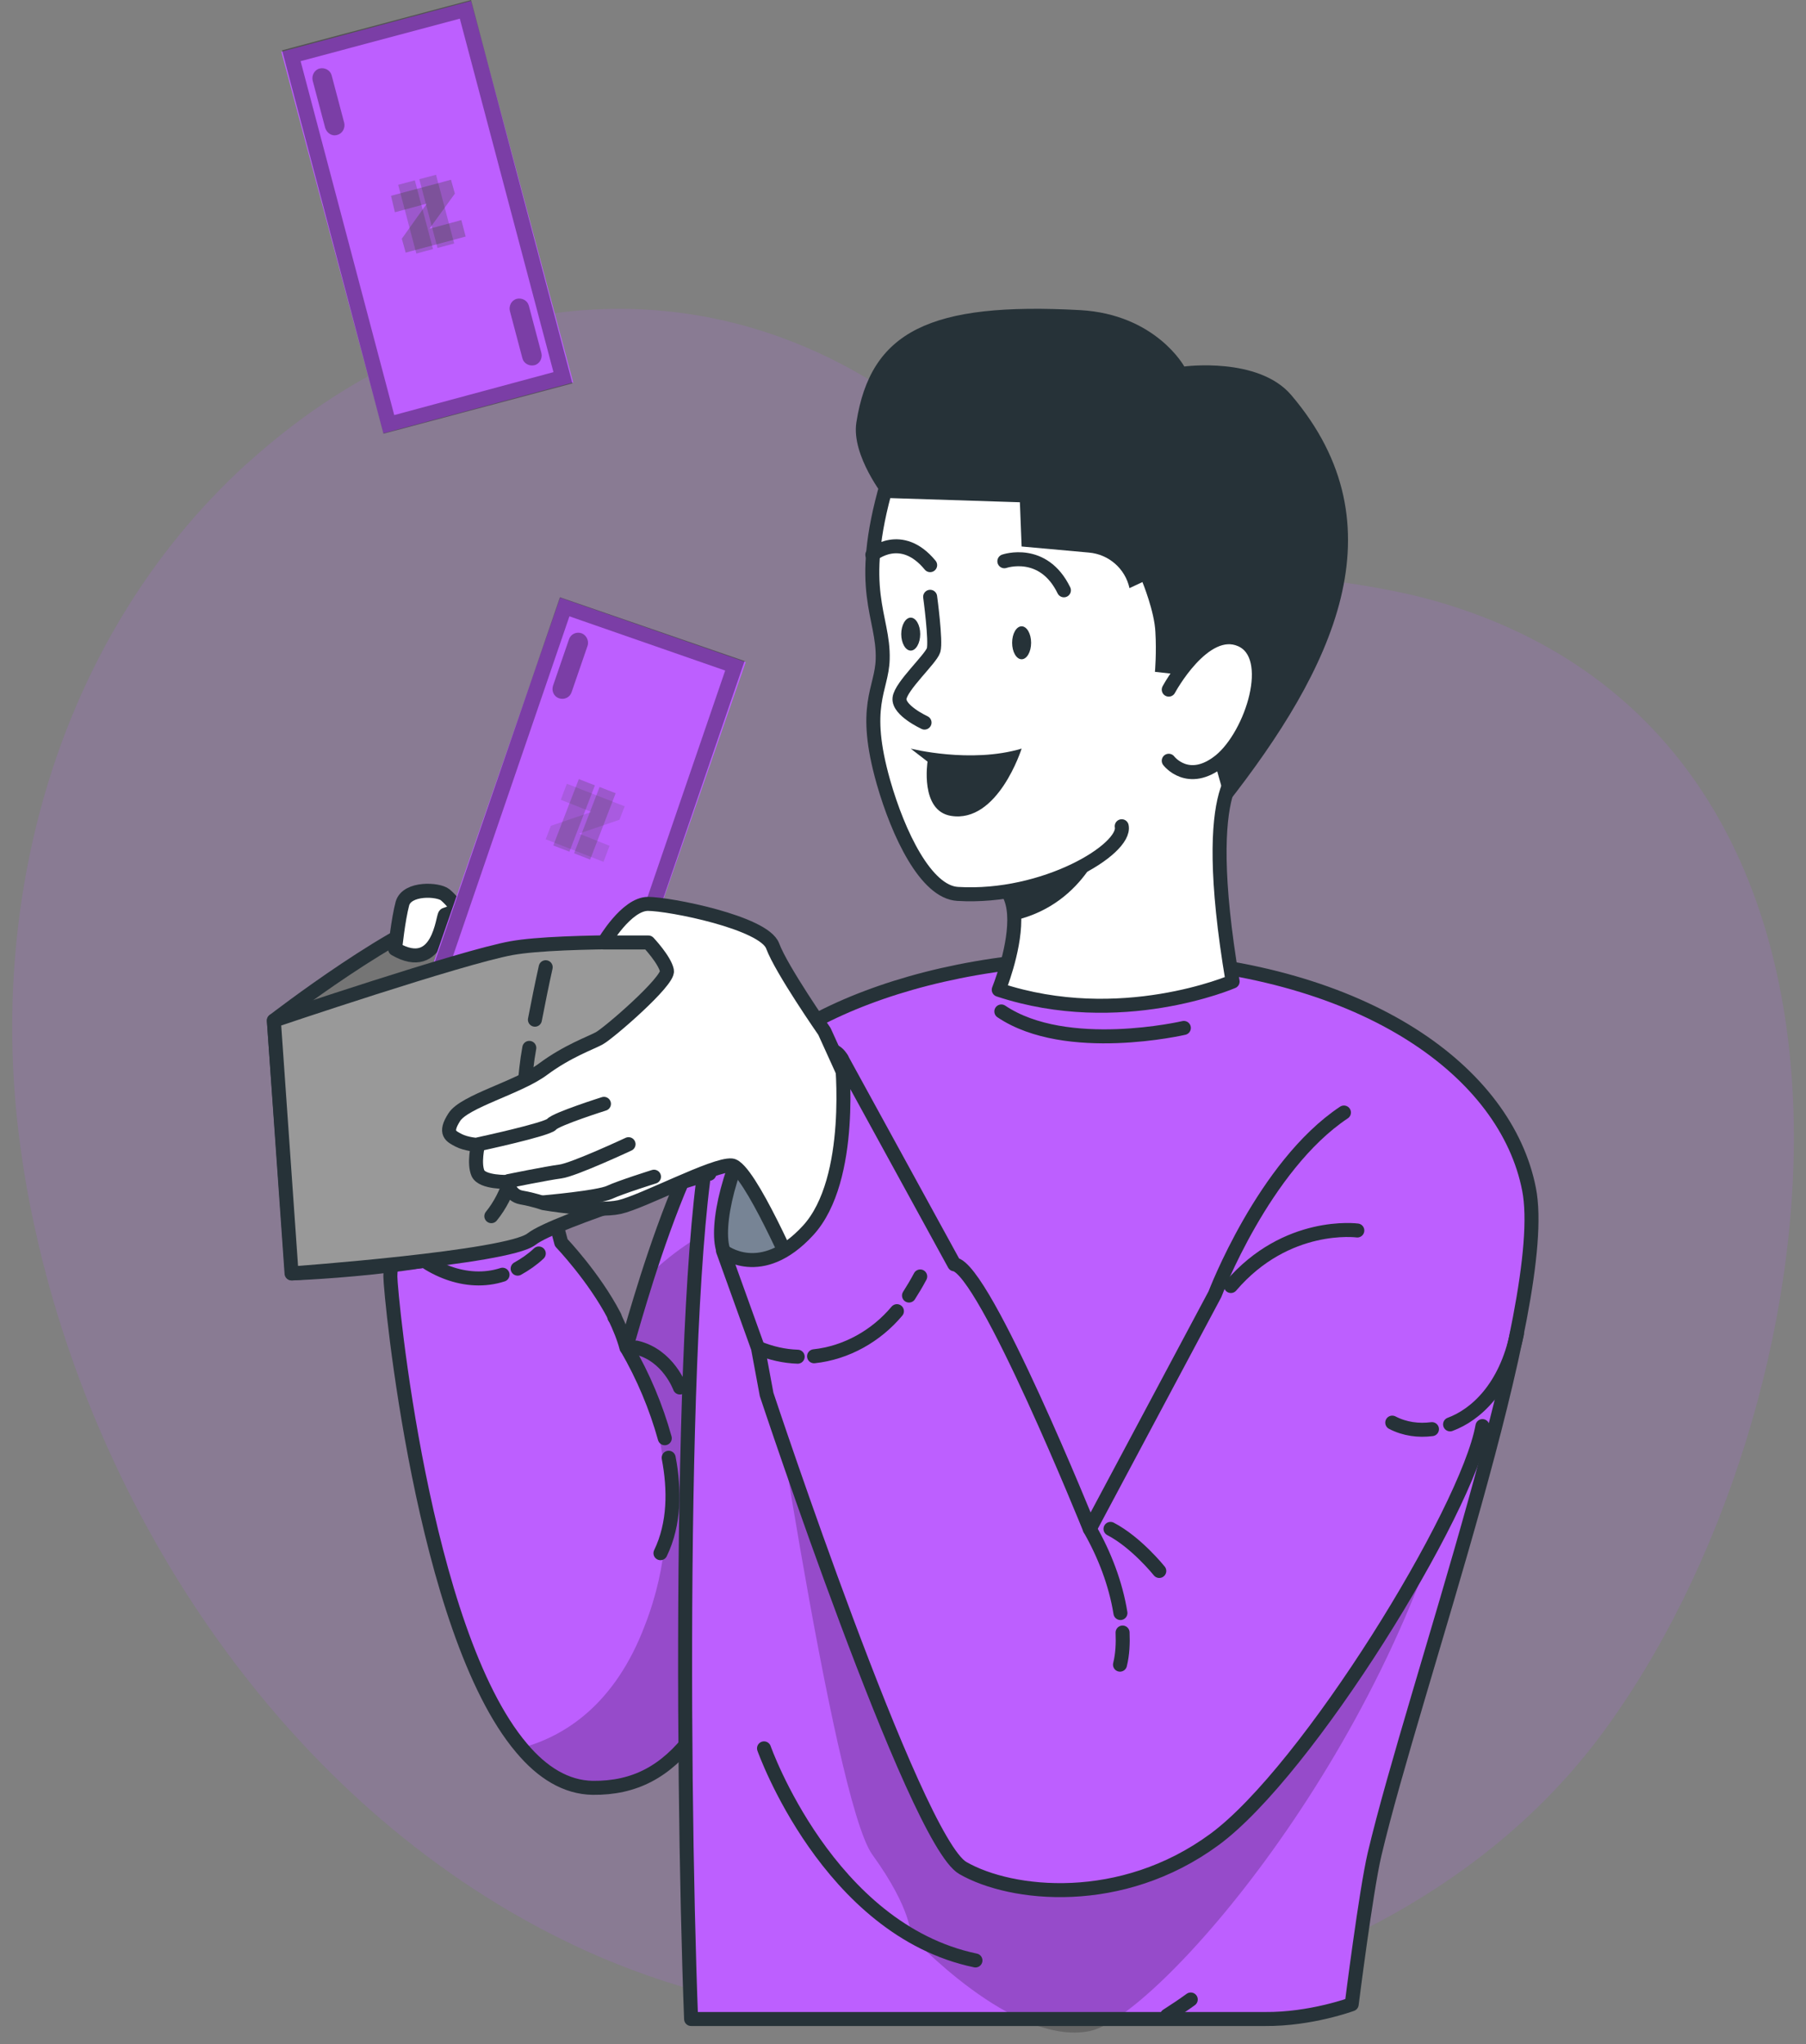 <svg width="129" height="146" viewBox="0 0 129 146" fill="none" xmlns="http://www.w3.org/2000/svg">
<rect x="0" y="0" width="129" height="146" fill="#808080" stroke="none"/>
<path opacity="0.15" d="M17.558 33.175C17.62 33.113 17.681 33.082 17.743 33.02C33.646 18.647 54.758 17.997 70.137 33.485C78.151 41.569 92.389 40.021 102.56 42.932C137.664 52.999 131.593 100.888 114.272 124.027C98.615 144.904 64.713 149.644 41.937 139.36C21.904 130.315 7.819 110.15 2.795 89.055C2.302 86.949 1.871 84.811 1.563 82.643C-1.119 64.677 3.967 45.627 17.558 33.175Z" fill="#BD5FFF"/>
<path d="M38.331 82.147C36.667 79.36 28.623 79.422 27.914 80.661C27.914 80.661 31.89 93.578 36.328 92.246C40.766 90.914 38.331 82.147 38.331 82.147Z" fill="#92E3A9"/>
<path opacity="0.3" d="M38.331 82.147C36.667 79.36 28.623 79.422 27.914 80.661C27.914 80.661 31.89 93.578 36.328 92.246C40.766 90.914 38.331 82.147 38.331 82.147Z" fill="black" fill-opacity="0.7"/>
<path d="M38.331 82.147C36.667 79.36 28.623 79.422 27.914 80.661C27.914 80.661 31.89 93.578 36.328 92.246C40.766 90.914 38.331 82.147 38.331 82.147Z" stroke="#263238" stroke-miterlimit="10" stroke-linecap="round" stroke-linejoin="round"/>
<path d="M28.746 88.714C28.746 88.714 27.883 89.675 27.883 91.161C27.883 92.369 30.164 116.469 37.252 124.832C38.732 126.598 40.427 127.651 42.338 127.682C48.317 127.744 51.214 122.973 55.005 111.915C55.467 110.552 55.96 109.065 56.484 107.486C60.183 96.056 64.744 72.266 64.744 72.266C64.744 72.266 56.669 74.156 51.892 78.926C49.796 81.001 47.608 86.918 46.221 91.254C45.543 93.392 45.05 95.126 44.834 95.87C44.773 96.118 44.742 96.241 44.742 96.241C44.557 95.529 44.248 94.786 43.91 94.073C43.91 94.073 43.91 94.073 43.91 94.042C43.91 94.011 43.879 94.011 43.879 93.98C42.43 91.192 40.088 88.745 40.088 88.745L38.331 82.117C38.331 82.117 37.715 83.325 34.941 83.758C32.136 84.192 27.914 80.63 27.914 80.63L28.746 88.714Z" fill="#BD5FFF"/>
<path opacity="0.3" d="M37.252 124.832C38.732 126.598 40.427 127.651 42.338 127.682C48.317 127.744 51.214 122.973 55.005 111.915L54.912 86.205C54.912 86.205 50.413 87.073 46.19 91.223C45.512 93.361 45.019 95.095 44.803 95.839C46.498 99.37 49.426 107.455 46.067 116.066C43.94 121.703 40.365 123.996 37.252 124.832Z" fill="black" fill-opacity="0.7"/>
<path d="M28.746 88.714C28.746 88.714 27.883 89.675 27.883 91.161C27.883 92.369 30.164 116.469 37.252 124.832C38.732 126.598 40.427 127.651 42.338 127.682C48.317 127.744 51.214 122.973 55.005 111.915C55.467 110.552 55.96 109.065 56.484 107.486C60.183 96.056 64.744 72.266 64.744 72.266C64.744 72.266 56.669 74.156 51.892 78.926C49.796 81.001 47.608 86.918 46.221 91.254C45.543 93.392 45.05 95.126 44.834 95.87C44.773 96.118 44.742 96.241 44.742 96.241C44.557 95.529 44.248 94.786 43.91 94.073C43.91 94.073 43.91 94.073 43.91 94.042C43.91 94.011 43.879 94.011 43.879 93.98C42.43 91.192 40.088 88.745 40.088 88.745L38.331 82.117C38.331 82.117 37.715 83.325 34.941 83.758C32.136 84.192 27.914 80.63 27.914 80.63L28.746 88.714Z" stroke="#263238" stroke-miterlimit="10" stroke-linecap="round" stroke-linejoin="round"/>
<path d="M47.762 104.109C48.194 106.37 48.194 108.817 47.176 110.924" stroke="#263238" stroke-miterlimit="10" stroke-linecap="round" stroke-linejoin="round"/>
<path d="M44.773 96.272C45.944 98.286 46.868 100.485 47.485 102.715" stroke="#263238" stroke-miterlimit="10" stroke-linecap="round" stroke-linejoin="round"/>
<path d="M48.563 99.091C48.563 99.091 47.731 96.768 45.451 96.241" stroke="#263238" stroke-miterlimit="10" stroke-linecap="round" stroke-linejoin="round"/>
<path d="M36.975 90.604C37.53 90.294 38.023 89.953 38.485 89.52" stroke="#263238" stroke-miterlimit="10" stroke-linecap="round" stroke-linejoin="round"/>
<path d="M28.746 88.714C30.533 90.635 33.307 91.874 35.896 91.037" stroke="#263238" stroke-miterlimit="10" stroke-linecap="round" stroke-linejoin="round"/>
<path d="M43.879 94.042C43.879 94.042 43.879 94.073 43.91 94.104C43.879 94.073 43.879 94.042 43.879 94.042Z" fill="#92E3A9" stroke="#263238" stroke-miterlimit="10" stroke-linecap="round" stroke-linejoin="round"/>
<path d="M96.55 143.139C96.55 143.139 97.567 135.054 98.184 132.421C100.988 120.557 110.82 93.082 109.217 84.935C107.584 76.572 97.629 69.261 81.51 68.456C66.593 67.713 54.265 73.041 51.337 79.205C48.532 85.09 48.656 125.823 49.364 144.192C49.364 144.192 80.123 144.192 90.355 144.192C93.622 144.223 96.55 143.139 96.55 143.139Z" fill="#BD5FFF"/>
<path opacity="0.3" d="M93.345 94.104C85.609 104.76 77.195 120.681 77.195 120.681L54.173 91.843C54.173 91.843 59.443 128.487 62.309 132.452C65.175 136.417 65.052 138.244 65.052 138.244C65.052 138.244 72.356 146.143 77.812 145.059C82.466 144.161 99.139 125.42 104.348 103.707L93.345 94.104Z" fill="black" fill-opacity="0.7"/>
<path d="M96.55 143.139C96.55 143.139 97.567 135.054 98.184 132.421C100.988 120.557 110.82 93.082 109.217 84.935C107.584 76.572 97.629 69.261 81.51 68.456C66.593 67.713 54.265 73.041 51.337 79.205C48.532 85.09 48.656 125.823 49.364 144.192C49.364 144.192 80.123 144.192 90.355 144.192C93.622 144.223 96.55 143.139 96.55 143.139Z" stroke="#263238" stroke-miterlimit="10" stroke-linecap="round" stroke-linejoin="round"/>
<path d="M88.044 70.098C88.044 70.098 80.031 73.567 71.339 70.686C71.339 70.686 72.449 67.961 72.449 65.699C72.449 64.584 72.171 63.562 71.339 63.066C71.339 63.066 71.74 62.633 72.387 61.951C75.685 58.575 85.671 49.127 88.907 54.765C88.938 54.765 85.517 55.106 88.044 70.098Z" fill="white" stroke="#263238" stroke-miterlimit="10" stroke-linecap="round" stroke-linejoin="round"/>
<path d="M78.983 59.659C78.983 59.659 77.657 64.522 72.48 65.73C72.48 64.615 72.202 63.593 71.37 63.097C71.37 63.097 71.771 62.664 72.418 61.982C75.593 60.712 78.983 59.659 78.983 59.659Z" fill="#263238"/>
<path d="M91.187 46.835C94.639 33.02 87.212 28.312 82.527 26.484C75.038 23.572 65.576 26.887 63.357 34.538C61.138 42.22 63.141 43.954 63.049 47.083C62.987 49.282 61.538 50.366 63.11 55.88C64.158 59.535 66.131 63.717 68.411 63.841C74.606 64.213 80.462 60.65 80.123 59.008" fill="white"/>
<path d="M91.187 46.835C94.639 33.02 87.212 28.312 82.527 26.484C75.038 23.572 65.576 26.887 63.357 34.538C61.138 42.22 63.141 43.954 63.049 47.083C62.987 49.282 61.538 50.366 63.11 55.88C64.158 59.535 66.131 63.717 68.411 63.841C74.606 64.213 80.462 60.65 80.123 59.008" stroke="#263238" stroke-miterlimit="10" stroke-linecap="round" stroke-linejoin="round"/>
<path d="M71.74 40.083C71.74 40.083 74.514 39.122 75.993 42.158" stroke="#263238" stroke-miterlimit="10" stroke-linecap="round" stroke-linejoin="round"/>
<path d="M62.309 39.618C62.309 39.618 64.374 37.852 66.439 40.361" stroke="#263238" stroke-miterlimit="10" stroke-linecap="round" stroke-linejoin="round"/>
<path d="M72.973 47.083C73.347 47.083 73.651 46.556 73.651 45.906C73.651 45.256 73.347 44.729 72.973 44.729C72.598 44.729 72.295 45.256 72.295 45.906C72.295 46.556 72.598 47.083 72.973 47.083Z" fill="#263238"/>
<path d="M64.374 45.286C64.374 45.937 64.682 46.464 65.052 46.464C65.422 46.464 65.73 45.937 65.73 45.286C65.73 44.636 65.422 44.109 65.052 44.109C64.682 44.109 64.374 44.636 64.374 45.286Z" fill="#263238"/>
<path d="M66.439 42.622C66.439 42.622 66.87 45.813 66.685 46.432C66.501 47.052 64.343 49.003 64.251 49.871C64.158 50.738 66.038 51.605 66.038 51.605" fill="white"/>
<path d="M66.439 42.622C66.439 42.622 66.87 45.813 66.685 46.432C66.501 47.052 64.343 49.003 64.251 49.871C64.158 50.738 66.038 51.605 66.038 51.605" stroke="#263238" stroke-miterlimit="10" stroke-linecap="round" stroke-linejoin="round"/>
<path d="M65.052 53.464C65.052 53.464 69.336 54.548 72.973 53.464C72.973 53.464 71.278 58.823 67.918 58.265C65.699 57.894 66.254 54.393 66.254 54.393L65.052 53.464Z" fill="#263238"/>
<path d="M72.973 39.029L77.781 39.463C79.198 39.587 80.37 40.609 80.678 42.003L81.602 41.569C81.602 41.569 82.465 43.676 82.527 45.132C82.619 46.587 82.496 47.981 82.496 47.981L85.023 48.26L87.612 57.46C95.194 47.795 100.218 37.604 92.235 28.219C89.893 25.462 84.592 26.174 84.592 26.174C84.592 26.174 82.558 22.457 77.164 22.148C66.408 21.559 62.186 23.665 61.169 30.17C60.799 32.555 63.203 35.56 63.203 35.56L72.849 35.87" fill="#263238"/>
<path d="M83.482 49.251C83.482 49.251 86.01 44.543 88.629 45.689C91.249 46.835 89.431 52.473 87.15 54.331C84.869 56.159 83.482 54.331 83.482 54.331" fill="white"/>
<path d="M83.482 49.251C83.482 49.251 86.01 44.543 88.629 45.689C91.249 46.835 89.431 52.473 87.15 54.331C84.869 56.159 83.482 54.331 83.482 54.331" stroke="#263238" stroke-miterlimit="10" stroke-linecap="round" stroke-linejoin="round"/>
<path d="M19.561 72.886C19.561 72.886 28.777 65.761 32.814 65.018C36.852 64.275 50.659 67.341 50.659 67.341V83.82C50.659 83.82 41.999 84.78 38.115 87.63C34.232 90.48 20.856 90.945 20.856 90.945L19.561 72.886Z" fill="#757575" stroke="#263238" stroke-miterlimit="10" stroke-linecap="round" stroke-linejoin="round"/>
<path d="M28.222 67.775C28.222 67.775 28.438 65.668 28.746 64.522C29.085 63.376 31.304 63.5 31.797 63.903C32.29 64.305 32.783 65.018 32.783 65.018C32.783 65.018 32.013 65.235 31.797 65.328C31.612 65.39 31.396 69.602 28.222 67.775Z" fill="white" stroke="#263238" stroke-miterlimit="10" stroke-linecap="round" stroke-linejoin="round"/>
<path d="M44.018 73.933L53.266 47.292L40.01 42.69L30.762 69.331L44.018 73.933Z" fill="#BD5FFF"/>
<path opacity="0.5" d="M30.811 69.416L44.002 74.001L53.186 47.207L39.995 42.653L30.811 69.416ZM51.799 47.888L43.324 72.607L32.198 68.735L40.673 44.016L51.799 47.888Z" fill="black" fill-opacity="0.7"/>
<path opacity="0.5" d="M41.968 46.123L40.827 49.437C40.704 49.809 40.303 49.995 39.933 49.871C39.563 49.747 39.379 49.344 39.502 48.972L40.642 45.658C40.766 45.286 41.166 45.1 41.536 45.224C41.875 45.348 42.091 45.751 41.968 46.123Z" fill="black" fill-opacity="0.7"/>
<path opacity="0.5" d="M44.526 67.651L43.385 70.965C43.262 71.337 42.861 71.523 42.492 71.399C42.122 71.275 41.937 70.872 42.06 70.501L43.2 67.186C43.324 66.814 43.724 66.629 44.094 66.752C44.433 66.876 44.649 67.31 44.526 67.651Z" fill="black" fill-opacity="0.7"/>
<path d="M40.944 27.307L33.645 0.068L20.092 3.699L27.39 30.939L40.944 27.307Z" fill="#BD5FFF"/>
<path opacity="0.5" d="M33.646 0L20.147 3.593L27.39 30.976L40.889 27.383L33.646 0ZM28.16 29.644L21.472 4.368L32.845 1.332L39.533 26.577L28.16 29.644Z" fill="black" fill-opacity="0.7"/>
<path opacity="0.5" d="M37.314 25.586L36.42 22.21C36.328 21.838 36.543 21.435 36.913 21.342C37.283 21.249 37.684 21.466 37.776 21.838L38.67 25.214C38.762 25.586 38.547 25.989 38.177 26.081C37.807 26.174 37.406 25.958 37.314 25.586Z" fill="black" fill-opacity="0.7"/>
<path opacity="0.5" d="M23.229 9.138L22.335 5.761C22.243 5.39 22.458 4.987 22.828 4.894C23.198 4.801 23.599 5.018 23.691 5.39L24.585 8.766C24.677 9.138 24.462 9.54 24.092 9.633C23.722 9.757 23.352 9.51 23.229 9.138Z" fill="black" fill-opacity="0.7"/>
<path d="M19.561 72.886C19.561 72.886 32.938 68.363 36.543 67.713C40.149 67.062 50.659 67.341 50.659 67.341V83.82C50.659 83.82 39.656 87.165 37.961 88.497C36.266 89.829 20.825 90.945 20.825 90.945L19.561 72.886Z" fill="#999999" stroke="#263238" stroke-miterlimit="10" stroke-linecap="round" stroke-linejoin="round"/>
<path d="M37.807 74.837C37.098 78.647 37.622 83.758 35.095 86.856" stroke="#263238" stroke-miterlimit="10" stroke-linecap="round" stroke-linejoin="round"/>
<path d="M38.978 69.076C38.701 70.315 38.454 71.554 38.208 72.824" stroke="#263238" stroke-miterlimit="10" stroke-linecap="round" stroke-linejoin="round"/>
<path d="M60.121 75.612C59.35 74.218 57.162 74.899 54.635 78.926C52.077 82.953 51.06 87.63 51.676 89.334C52.292 91.037 60.521 93.113 60.521 93.113L62.217 88.776L60.121 75.612Z" fill="#92E3A9"/>
<path opacity="0.5" d="M60.121 75.612C59.35 74.218 57.162 74.899 54.635 78.926C52.077 82.953 51.06 87.63 51.676 89.334C52.292 91.037 60.521 93.113 60.521 93.113L62.217 88.776L60.121 75.612Z" fill="#5C2682"/>
<path d="M60.121 75.612C59.35 74.218 57.162 74.899 54.635 78.926C52.077 82.953 51.06 87.63 51.676 89.334C52.292 91.037 60.521 93.113 60.521 93.113L62.217 88.776L60.121 75.612Z" stroke="#263238" stroke-miterlimit="10" stroke-linecap="round" stroke-linejoin="round"/>
<path d="M63.603 84.037L58.888 73.66C58.888 73.66 55.806 69.231 55.19 67.558C54.573 65.885 47.823 64.553 46.282 64.553C44.741 64.553 43.139 67.31 43.139 67.31H46.313C46.313 67.31 47.484 68.549 47.639 69.323C47.793 70.067 43.447 73.815 42.8 74.156C42.183 74.496 40.55 75.054 38.793 76.355C37.067 77.656 33.153 78.647 32.444 79.793C31.704 80.939 32.228 81.156 32.752 81.435C33.276 81.714 34.139 81.776 34.139 81.776C34.139 81.776 33.831 83.077 34.139 83.789C34.447 84.471 36.266 84.409 36.266 84.409C36.266 84.409 36.358 85.369 37.252 85.524C38.146 85.679 38.824 85.926 38.824 85.926C38.824 85.926 42.553 86.577 44.248 86.205C45.913 85.834 51.029 83.108 52.261 83.232C53.494 83.356 56.946 91.378 56.946 91.378C56.946 91.378 62.864 90.325 63.603 84.037Z" fill="white" stroke="#263238" stroke-miterlimit="10" stroke-linecap="round" stroke-linejoin="round"/>
<path d="M34.201 81.714C34.201 81.714 39.101 80.661 39.409 80.289C39.718 79.917 43.139 78.833 43.139 78.833" stroke="#263238" stroke-miterlimit="10" stroke-linecap="round" stroke-linejoin="round"/>
<path d="M36.328 84.347C36.328 84.347 39.071 83.789 40.026 83.665C40.981 83.541 44.896 81.714 44.896 81.714" stroke="#263238" stroke-miterlimit="10" stroke-linecap="round" stroke-linejoin="round"/>
<path d="M38.855 85.865C38.855 85.865 42.738 85.524 43.539 85.152C44.341 84.78 46.714 84.037 46.714 84.037" stroke="#263238" stroke-miterlimit="10" stroke-linecap="round" stroke-linejoin="round"/>
<path d="M95.995 79.453C90.263 83.263 86.78 92.431 86.78 92.431L77.842 109.189C77.842 109.189 70.322 90.542 68.165 90.294L60.121 75.612C60.121 75.612 61.076 84.223 57.717 87.878C54.357 91.533 51.645 89.334 51.645 89.334L54.142 96.272L54.758 99.587C54.758 99.587 65.329 131.461 68.781 133.412C72.233 135.395 80.092 136.262 86.749 131.368C93.407 126.474 104.81 107.919 105.889 101.848" fill="#BD5FFF"/>
<path d="M95.995 79.453C90.263 83.263 86.78 92.431 86.78 92.431L77.842 109.189C77.842 109.189 70.322 90.542 68.165 90.294L60.121 75.612C60.121 75.612 61.076 84.223 57.717 87.878C54.357 91.533 51.645 89.334 51.645 89.334L54.142 96.272L54.758 99.587C54.758 99.587 65.329 131.461 68.781 133.412C72.233 135.395 80.092 136.262 86.749 131.368C93.407 126.474 104.81 107.919 105.889 101.848" stroke="#263238" stroke-miterlimit="10" stroke-linecap="round" stroke-linejoin="round"/>
<path d="M64.929 92.524C65.206 92.091 65.484 91.626 65.73 91.161" stroke="#263238" stroke-miterlimit="10" stroke-linecap="round" stroke-linejoin="round"/>
<path d="M58.148 96.861C60.46 96.613 62.587 95.405 64.066 93.639" stroke="#263238" stroke-miterlimit="10" stroke-linecap="round" stroke-linejoin="round"/>
<path d="M54.172 96.272C55.066 96.644 56.022 96.861 56.977 96.892" stroke="#263238" stroke-miterlimit="10" stroke-linecap="round" stroke-linejoin="round"/>
<path d="M80.185 116.592C80.216 117.367 80.185 118.141 80 118.885" stroke="#263238" stroke-miterlimit="10" stroke-linecap="round" stroke-linejoin="round"/>
<path d="M77.842 109.189C78.89 111.017 79.692 113.092 80.031 115.198" stroke="#263238" stroke-miterlimit="10" stroke-linecap="round" stroke-linejoin="round"/>
<path d="M82.805 112.194C82.805 112.194 81.171 110.149 79.322 109.189" stroke="#263238" stroke-miterlimit="10" stroke-linecap="round" stroke-linejoin="round"/>
<path d="M96.951 87.878C96.951 87.878 91.897 87.197 87.921 91.843" stroke="#263238" stroke-miterlimit="10" stroke-linecap="round" stroke-linejoin="round"/>
<path d="M102.283 102.065C101.327 102.189 100.341 102.065 99.447 101.6" stroke="#263238" stroke-miterlimit="10" stroke-linecap="round" stroke-linejoin="round"/>
<path d="M108.354 95.25C107.553 99.091 105.426 101.043 103.577 101.724" stroke="#263238" stroke-miterlimit="10" stroke-linecap="round" stroke-linejoin="round"/>
<path d="M84.561 73.412C84.561 73.412 76.178 75.364 71.524 72.235" stroke="#263238" stroke-miterlimit="10" stroke-linecap="round" stroke-linejoin="round"/>
<path d="M54.573 124.863C54.573 124.863 59.135 137.811 69.675 140.01" stroke="#263238" stroke-miterlimit="10" stroke-linecap="round" stroke-linejoin="round"/>
<path d="M85.054 142.798C84.499 143.2 83.945 143.572 83.359 143.944" stroke="#263238" stroke-miterlimit="10" stroke-linecap="round" stroke-linejoin="round"/>
<g opacity="0.5">
<g opacity="0.5">
<path opacity="0.5" d="M40.489 55.973L44.618 57.584L44.248 58.544L41.351 59.535L43.54 60.403L43.108 61.549L38.978 59.938L39.348 58.978L42.245 57.986L40.057 57.119L40.489 55.973Z" fill="#1D3F03"/>
</g>
</g>
<path opacity="0.2" d="M42.493 56.088L41.343 55.641L39.522 60.38L40.672 60.826L42.493 56.088Z" fill="#1D3F03"/>
<path opacity="0.2" d="M43.976 56.649L42.826 56.203L41.005 60.941L42.155 61.388L43.976 56.649Z" fill="#1D3F03"/>
<g opacity="0.5">
<g opacity="0.5">
<path d="M27.93 13.983L32.214 12.837L32.491 13.828L30.673 16.337L32.953 15.718L33.262 16.895L28.978 18.041L28.7 17.049L30.488 14.54L28.207 15.16L27.93 13.983Z" fill="#1D3F03"/>
</g>
</g>
<path opacity="0.2" d="M29.632 12.88L28.441 13.198L29.739 18.107L30.931 17.789L29.632 12.88Z" fill="#1D3F03"/>
<path opacity="0.2" d="M31.144 12.48L29.952 12.799L31.251 17.708L32.442 17.39L31.144 12.48Z" fill="#1D3F03"/>
</svg>
